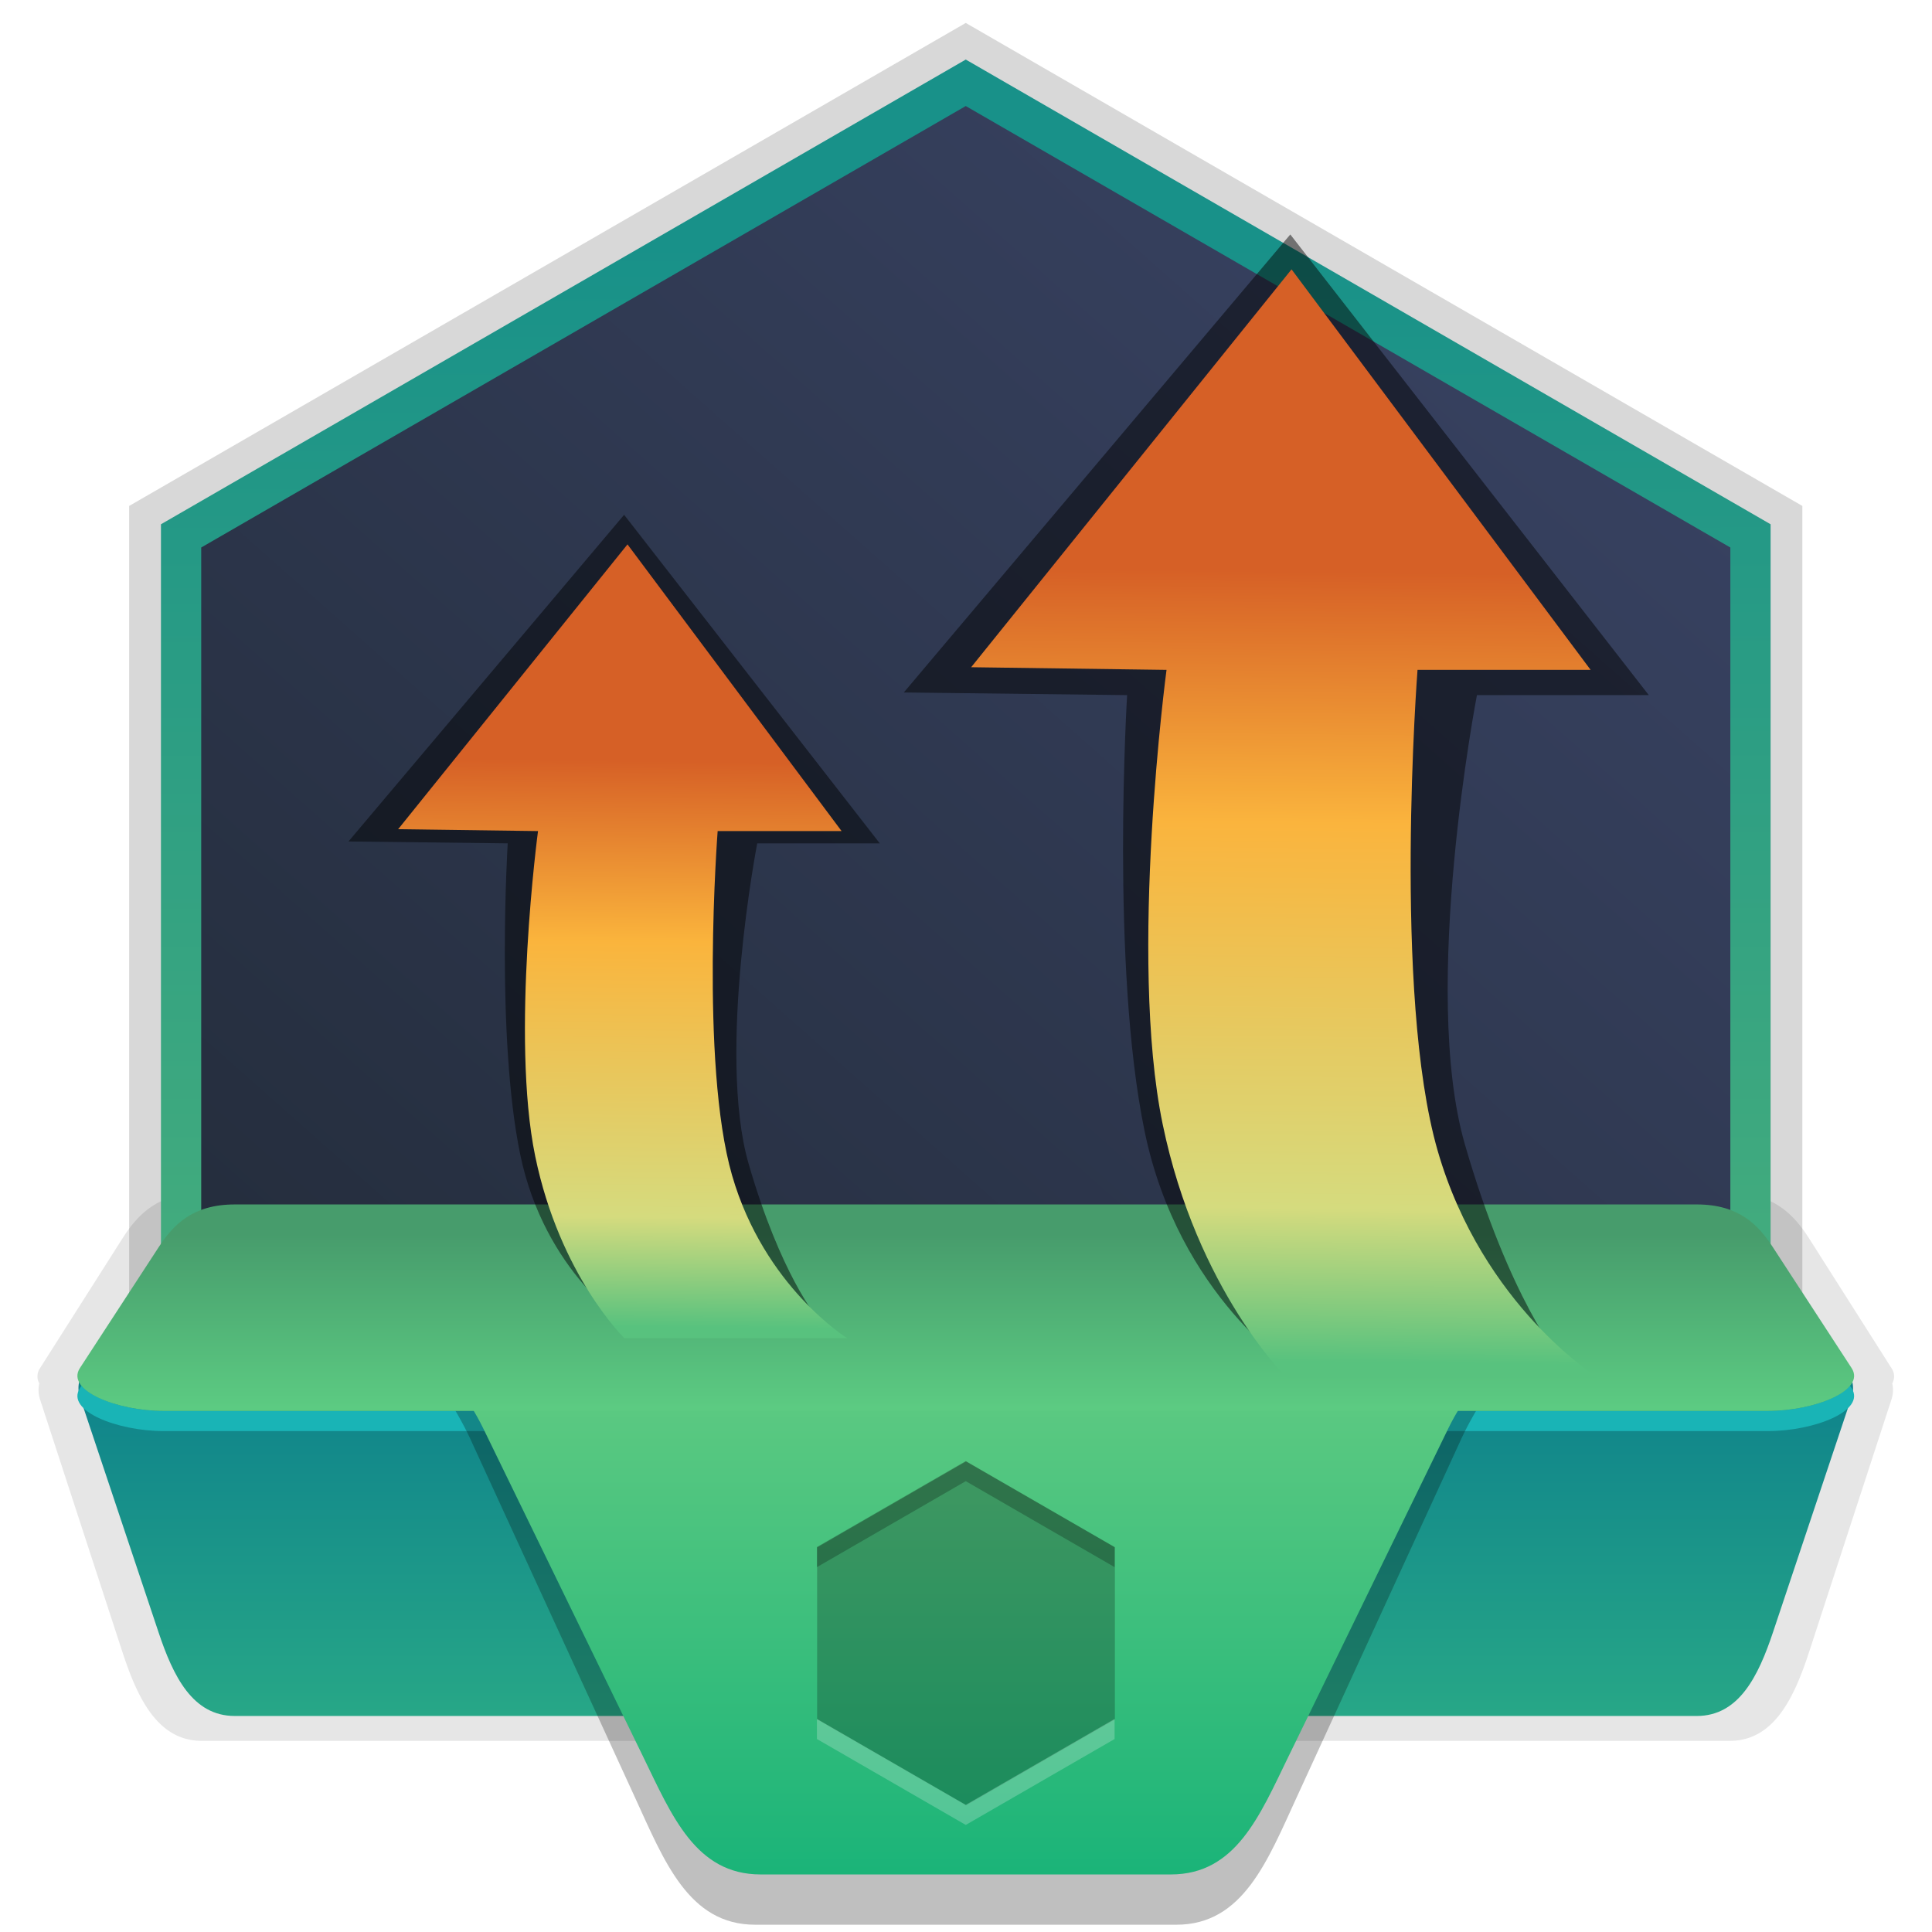 <svg xmlns="http://www.w3.org/2000/svg" xmlns:xlink="http://www.w3.org/1999/xlink" height="48" viewBox="0 0 48 48" width="48"><title>Template icons dark</title><defs><linearGradient id="h"><stop offset="0" stop-color="#53b679"/><stop offset="1" stop-color="#189189"/></linearGradient><linearGradient id="g"><stop offset="0" stop-color="#58c27e"/><stop offset=".194" stop-color="#d5db7e"/><stop offset=".681" stop-color="#fdb63d" stop-opacity=".989"/><stop offset="1" stop-color="#d66026"/></linearGradient><linearGradient id="f"><stop offset="0" stop-color="#18b378"/><stop offset="1" stop-color="#5bc981"/></linearGradient><linearGradient id="e"><stop offset="0" stop-color="#5ccb82"/><stop offset="1" stop-color="#479c6c"/></linearGradient><linearGradient id="d"><stop offset="0" stop-color="#097b8c"/><stop offset="1" stop-color="#27a787"/></linearGradient><linearGradient id="c"><stop offset="0" stop-color="#242d3c"/><stop offset="1" stop-color="#374160"/></linearGradient><linearGradient id="a"><stop offset="0" stop-color="#d78383"/><stop offset="1" stop-color="#fefefe"/></linearGradient><linearGradient id="b"><stop offset="0" stop-color="#2c2c2c"/><stop offset="1" stop-color="#4c4c4c"/></linearGradient><linearGradient gradientTransform="scale(.495) rotate(-30 -101.812 312.99)" xlink:href="#c" id="i" x1="127.52" y1="180.599" x2="204.29" y2="154.964" gradientUnits="userSpaceOnUse"/><linearGradient gradientTransform="scale(.495) rotate(-30 -101.812 312.99)" xlink:href="#h" id="j" x1="140.881" y1="187.394" x2="176.248" y2="126.137" gradientUnits="userSpaceOnUse"/><linearGradient xlink:href="#d" id="k" gradientUnits="userSpaceOnUse" gradientTransform="matrix(.5 0 0 .5 -55.998 -55.367)" x1="160.063" y1="176" x2="160.063" y2="196"/><linearGradient gradientTransform="matrix(.5 0 0 .5 -56.006 -55.43)" xlink:href="#f" id="l" x1="160.882" y1="204.887" x2="160.882" y2="180.705" gradientUnits="userSpaceOnUse"/><linearGradient xlink:href="#e" id="m" x1="160" y1="180" x2="160" y2="171.339" gradientUnits="userSpaceOnUse" gradientTransform="matrix(.5 0 0 .5 -56.006 -55.008)"/><linearGradient xlink:href="#g" id="n" x1="182.69" y1="179.28" x2="182.956" y2="140.009" gradientUnits="userSpaceOnUse" gradientTransform="matrix(.307 0 0 .5 -19.337 -55.762)"/><linearGradient xlink:href="#g" id="o" gradientUnits="userSpaceOnUse" gradientTransform="matrix(.22 0 0 .358 -21.225 -31.185)" x1="182.69" y1="179.28" x2="182.956" y2="140.009"/></defs><g color="#000" stroke-linecap="square"><path style="isolation:auto;mix-blend-mode:normal;marker:none" d="M5.014 29.638c-1.097 0-1.598.544-1.979 1.142L.994 33.992a.357.357 0 0 0-.018.378.758.758 0 0 0 .018.396l2.041 6.258c.38 1.167.882 2.227 1.98 2.227h37.96c1.096 0 1.598-1.06 1.978-2.227l2.041-6.258a.759.759 0 0 0 .019-.397.357.357 0 0 0-.019-.377l-2.04-3.212c-.381-.598-.883-1.142-1.98-1.142z" overflow="visible" fill-opacity=".1" stroke-width=".907" filter="url(#filter5140)"/><path style="isolation:auto;mix-blend-mode:normal;marker:none" d="M44.779 12.57v24.25H3.209V12.57l20.785-12z" overflow="visible" fill-opacity=".153" stroke-width=".906" filter="url(#filter5140)"/><path style="isolation:auto;mix-blend-mode:normal;marker:none" d="M43.49 13.314v22.89H4.499v-22.89L23.994 2.057z" overflow="visible" fill="url(#i)" stroke="url(#j)" filter="url(#filter5140)"/><path style="isolation:auto;mix-blend-mode:normal;marker:none" d="M5.147 32.633h37.694c1.09 0 3.526.986 3.161 2.079l-1.953 5.842c-.364 1.089-.845 2.079-1.894 2.079H5.833c-1.05 0-1.53-.99-1.894-2.079l-1.953-5.842c-.365-1.093 2.072-2.08 3.161-2.08z" display="block" overflow="visible" fill="url(#k)" stroke-width=".857" filter="url(#filter5140)"/><path style="isolation:auto;mix-blend-mode:normal;marker:none" d="M2.028 34.424l-.042.065c-.365.56.928 1.066 2.08 1.066h39.857c1.151 0 2.444-.506 2.079-1.066l-.042-.065c-.295.362-1.2.631-2.037.631H4.065c-.837 0-1.742-.27-2.037-.63z" display="block" overflow="visible" fill="#19b4b6" stroke-width=".614" filter="url(#filter5140)"/><path d="M12.746 32.57h22.496c3.557 0 1.81 1.55 1.067 3.17l-4.091 8.909c-.726 1.578-1.333 3.17-2.99 3.17H18.76c-1.656 0-2.263-1.592-2.988-3.17l-4.092-8.91c-.743-1.617-2.49-3.17 1.067-3.17z" style="isolation:auto;mix-blend-mode:normal;marker:none" overflow="visible" fill-opacity=".253" stroke-width=".907" filter="url(#filter5140)"/><path style="isolation:auto;mix-blend-mode:normal;marker:none" d="M13.041 32.57h21.906c3.464 0 1.763 1.424 1.04 2.91l-3.985 8.18c-.706 1.449-1.298 2.91-2.91 2.91H18.896c-1.612 0-2.204-1.461-2.91-2.91l-3.984-8.18c-.724-1.485-2.425-2.91 1.04-2.91z" overflow="visible" fill="url(#l)" stroke-width=".857" filter="url(#filter5140)"/><path d="M4.065 35.055h39.858c1.152 0 2.444-.506 2.079-1.067l-1.953-2.997c-.364-.559-.845-1.067-1.894-1.067H5.833c-1.05 0-1.53.508-1.894 1.067l-1.953 2.997c-.365.56.927 1.067 2.079 1.067z" style="isolation:auto;mix-blend-mode:normal;marker:none" display="block" overflow="visible" fill="url(#m)" stroke-width=".614" filter="url(#filter5140)"/><path d="M28.003 17.27l-5.548-.066 9.602-11.379 8.907 11.445h-4.27s-1.412 7.308-.3 11.16c1.112 3.852 2.38 5.348 2.38 5.348l-6.594.266s-2.894-1.825-3.743-5.94c-.848-4.116-.434-10.834-.434-10.834z" style="isolation:auto;mix-blend-mode:normal;marker:none" overflow="visible" fill-opacity=".479" stroke-width=".778" filter="url(#filter5140)"/><path style="isolation:auto;mix-blend-mode:normal;marker:none" d="M28.982 16.643l-4.854-.066 7.96-9.885 7.43 9.95h-4.3s-.62 8.066.5 11.946c1.12 3.88 4 5.655 4 5.655h-7.736s-2.242-2.173-3.097-6.318.097-11.282.097-11.282z" overflow="visible" fill="url(#n)" stroke-width=".784" filter="url(#filter5140)"/><path style="isolation:auto;mix-blend-mode:normal;marker:none" d="M12.615 20.953l-3.957-.047 6.848-8.116 6.352 8.163h-3.045s-1.007 5.212-.214 7.96c.793 2.747 1.697 3.814 1.697 3.814l-4.702.19s-2.064-1.303-2.67-4.238c-.605-2.935-.31-7.726-.31-7.726z" overflow="visible" fill-opacity=".479" stroke-width=".555" filter="url(#filter5140)"/><path d="M13.366 20.648l-3.474-.047 5.698-7.076 5.319 7.123H17.83s-.444 5.774.358 8.552c.802 2.778 2.863 4.048 2.863 4.048h-5.537s-1.605-1.555-2.217-4.523c-.612-2.968.07-8.077.07-8.077z" style="isolation:auto;mix-blend-mode:normal;marker:none" display="block" overflow="visible" fill="url(#o)" stroke-width=".561" filter="url(#filter5140)"/><path transform="scale(.094) rotate(-30 714.67 117.979)" d="M205.438 160l-22.719 39.35h-45.438L114.56 160l22.72-39.35h45.438z" style="isolation:auto;mix-blend-mode:normal;marker:none" overflow="visible" fill-opacity=".237" stroke-width="2.018" filter="url(#filter5140)"/><path style="isolation:auto;mix-blend-mode:normal;marker:none" d="M23.994 36.3l-3.698 2.135v.5l3.698-2.136 3.698 2.136v-.5z" overflow="visible" fill-opacity=".237" stroke-width=".19" filter="url(#filter5140)"/><path style="isolation:auto;mix-blend-mode:normal;marker:none" d="M20.296 42.705v.5l3.698 2.135 3.698-2.135v-.5l-3.698 2.135z" overflow="visible" fill="#f4f4f4" fill-opacity=".237" stroke-width=".19" filter="url(#filter5140)"/></g></svg>